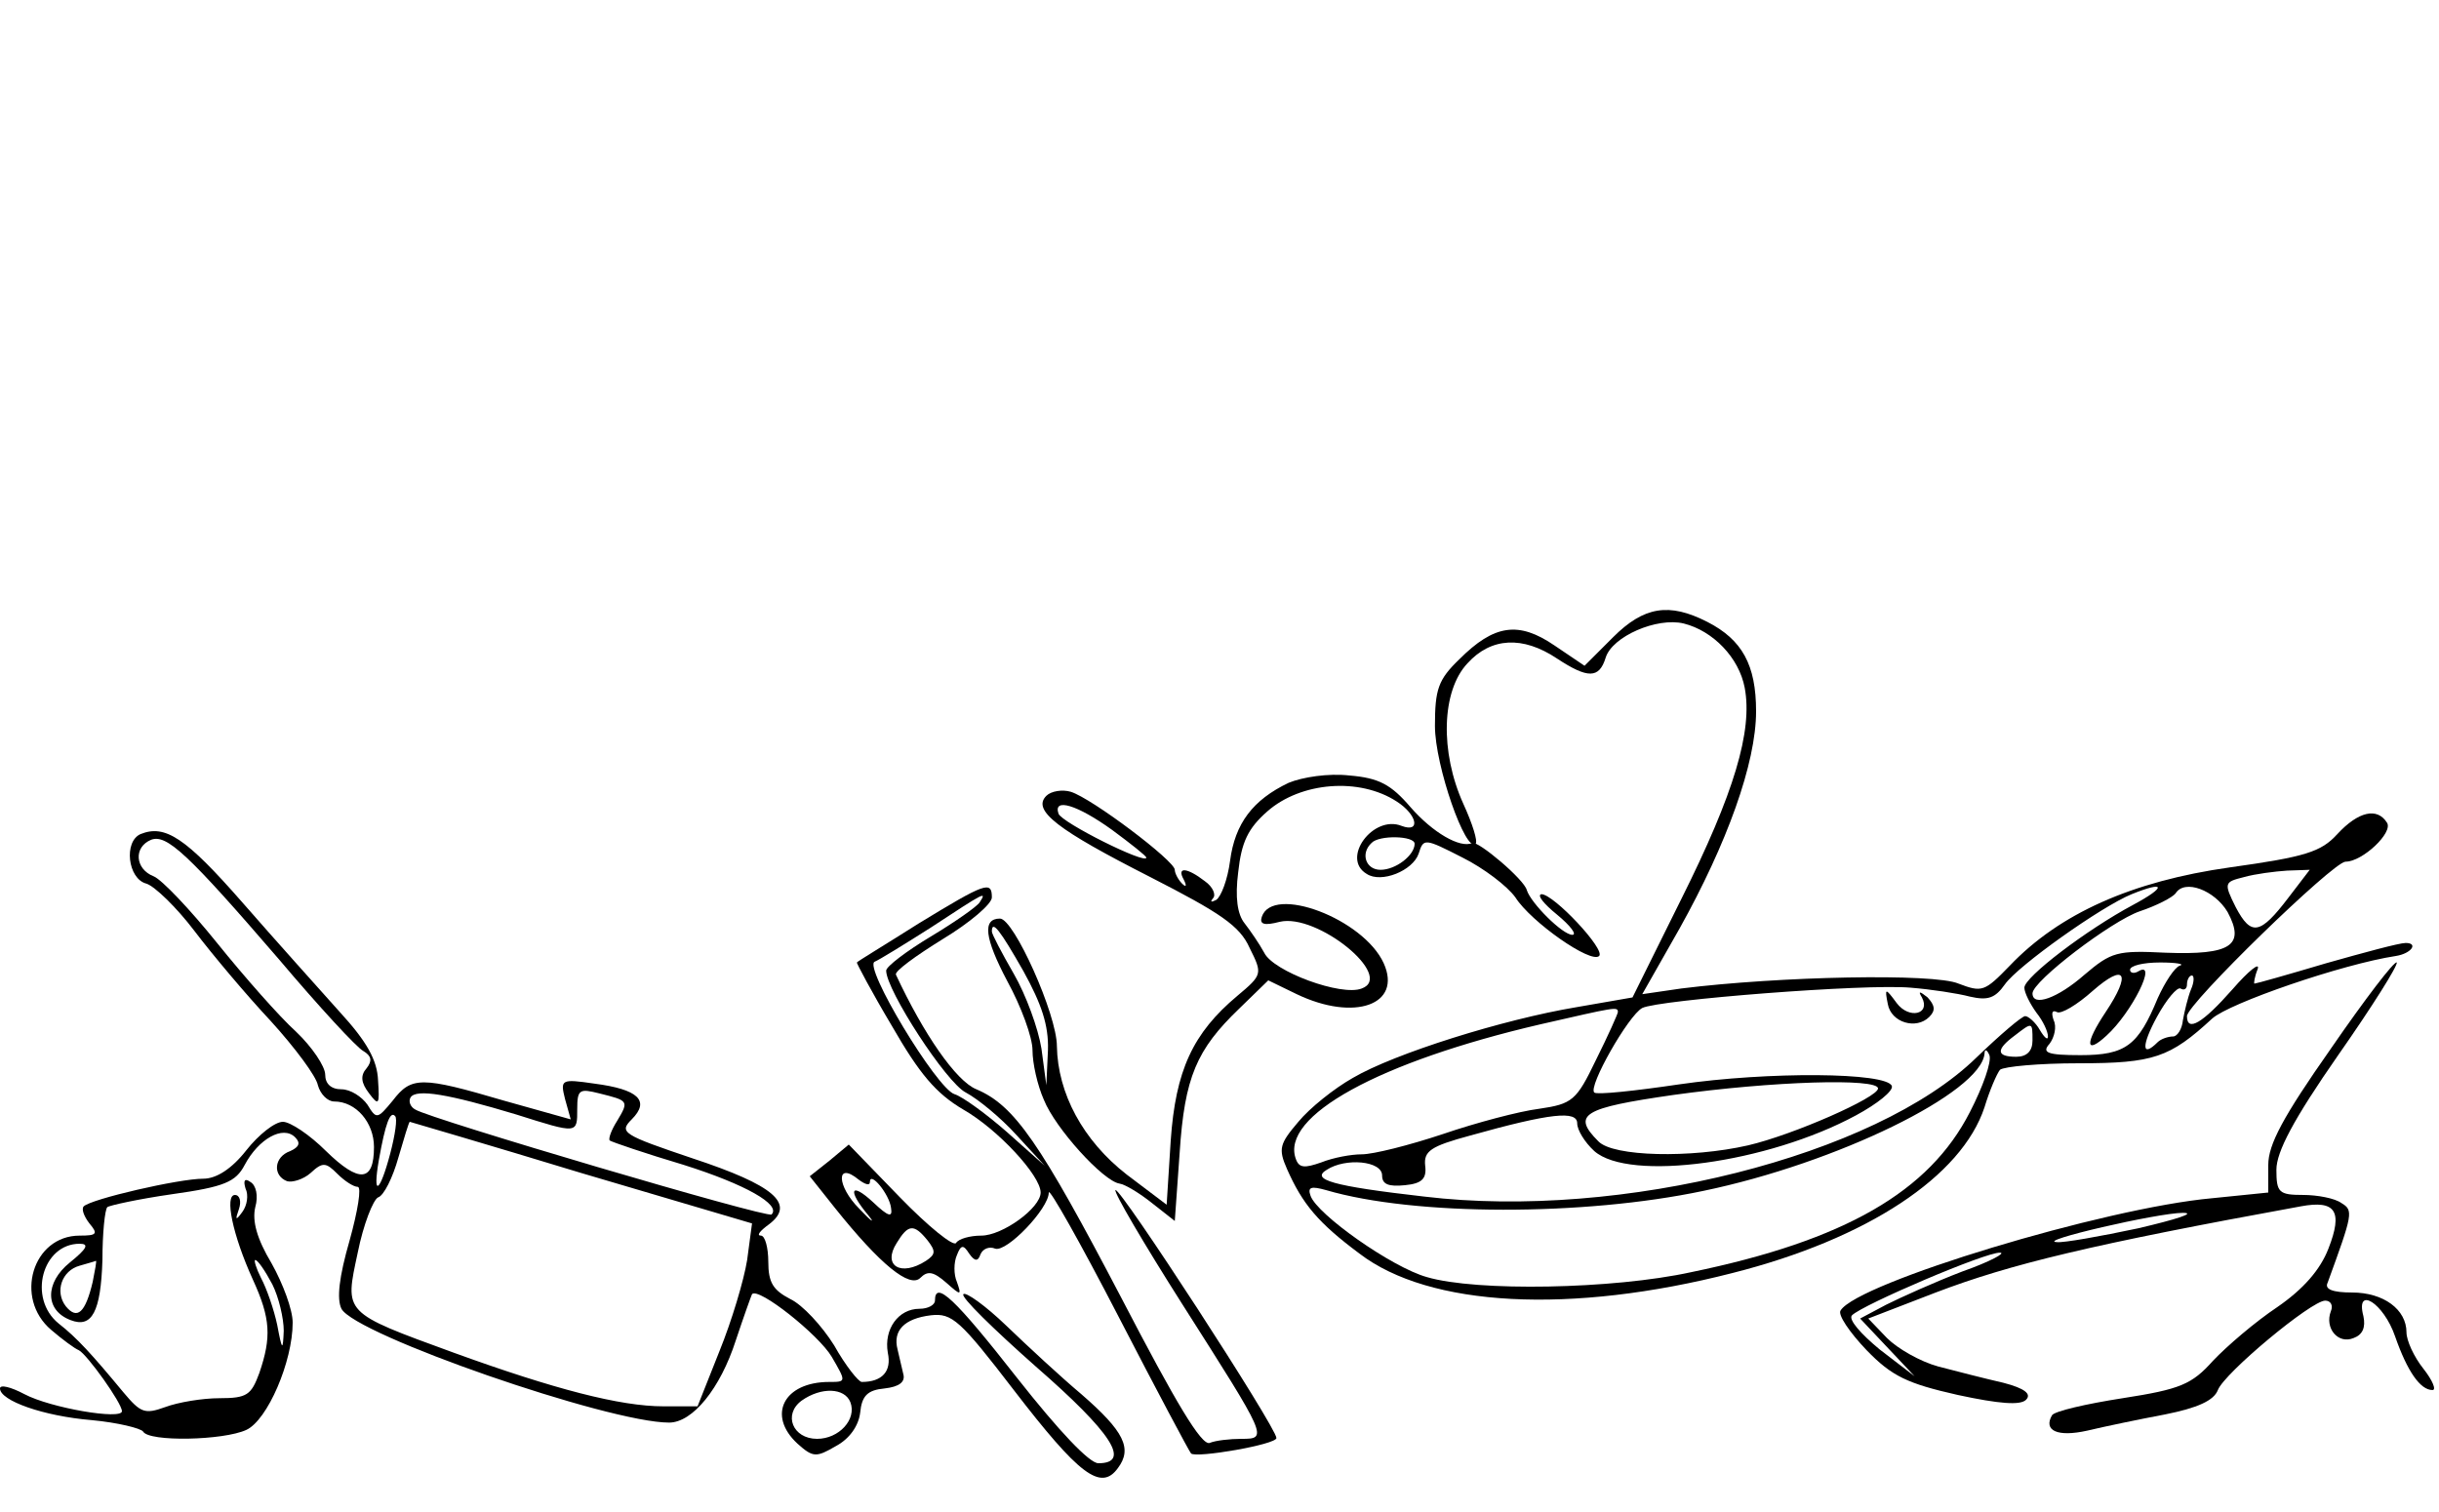<?xml version="1.0" standalone="no"?>
<!DOCTYPE svg PUBLIC "-//W3C//DTD SVG 20010904//EN"
 "http://www.w3.org/TR/2001/REC-SVG-20010904/DTD/svg10.dtd">
<svg version="1.0" xmlns="http://www.w3.org/2000/svg"
 width="300pt" height="186pt" viewBox="0 0 300 186"
 preserveAspectRatio="xMidYMid meet">
<g transform="translate(0,186) scale(0.1,-0.1)"
fill="#000000" stroke="none">
<path d="M1984 1076 l-35 -35 -37 25 c-44 30 -74 26 -117 -17 -26 -25 -30 -37
-30 -82 0 -49 38 -157 50 -145 3 3 -4 25 -15 49 -29 64 -27 139 5 173 29 32
68 34 110 6 38 -25 52 -25 60 1 8 26 63 50 96 42 36 -9 68 -42 75 -79 10 -53
-13 -130 -78 -260 l-60 -121 -69 -12 c-90 -15 -224 -57 -275 -87 -23 -13 -53
-37 -67 -54 -23 -27 -25 -33 -14 -58 19 -43 38 -66 89 -104 86 -66 260 -75
459 -24 166 42 282 119 310 204 6 20 15 41 19 46 5 4 48 8 97 8 92 0 112 7
164 55 21 19 160 67 226 77 19 3 28 16 12 16 -8 0 -52 -12 -98 -25 -47 -14
-86 -25 -88 -25 -1 0 0 8 4 18 3 9 -11 -2 -31 -25 -37 -42 -56 -53 -56 -33 0
15 180 190 195 190 21 0 59 36 51 48 -12 19 -35 14 -61 -14 -20 -22 -39 -28
-132 -41 -121 -17 -210 -57 -271 -121 -31 -32 -34 -33 -63 -22 -30 13 -221 9
-341 -6 l-48 -7 46 81 c58 104 94 203 94 267 0 57 -17 88 -60 110 -47 24 -78
19 -116 -19z m831 -320 c-35 -46 -46 -48 -65 -12 -15 30 -14 31 10 37 14 4 38
7 53 8 l28 1 -26 -34z m-191 -9 c-58 -31 -134 -89 -134 -102 0 -6 7 -20 15
-31 8 -10 14 -23 14 -29 0 -5 -4 -2 -10 8 -5 9 -14 17 -18 17 -4 0 -31 -23
-60 -51 -124 -121 -437 -200 -679 -171 -114 13 -140 21 -120 33 23 15 68 11
68 -7 0 -11 8 -14 28 -12 21 2 27 8 25 24 -2 18 7 24 55 37 100 28 132 31 132
15 0 -8 9 -23 21 -34 43 -38 213 -15 322 44 26 14 46 30 44 36 -6 17 -152 18
-262 2 -54 -8 -101 -13 -104 -10 -8 7 42 95 59 104 20 10 274 30 330 25 25 -2
58 -7 73 -11 22 -5 31 -2 43 15 16 23 119 96 156 111 42 17 43 9 2 -13z m116
-9 c22 -41 4 -53 -76 -50 -60 3 -67 1 -100 -27 -33 -29 -64 -40 -64 -23 0 15
97 89 132 101 21 7 40 17 44 22 11 18 48 4 64 -23z m-59 -66 c-6 -2 -18 -20
-27 -40 -24 -58 -39 -70 -95 -70 -41 0 -48 3 -38 14 6 8 9 21 5 29 -3 9 -2 13
4 10 5 -3 25 9 44 26 40 35 48 22 16 -26 -26 -39 -25 -53 1 -29 31 28 64 94
39 79 -5 -3 -10 -2 -10 2 0 5 16 9 37 9 20 0 31 -2 24 -4z m14 -29 c-4 -10 -8
-27 -10 -38 -1 -11 -7 -20 -12 -20 -6 0 -15 -3 -19 -7 -20 -20 -20 -4 -1 31
12 22 25 37 29 35 5 -3 8 0 8 5 0 6 3 11 6 11 3 0 3 -8 -1 -17z m-705 -28 c0
-2 -12 -29 -27 -59 -24 -50 -29 -54 -70 -60 -24 -3 -77 -17 -118 -31 -42 -14
-86 -25 -100 -25 -13 0 -35 -4 -50 -10 -20 -7 -27 -7 -31 4 -20 53 103 120
301 166 92 21 95 22 95 15z m510 -35 c0 -13 -7 -20 -20 -20 -25 0 -25 9 -2 26
22 17 22 17 22 -6z m-77 -88 c-50 -98 -154 -158 -343 -197 -96 -21 -264 -24
-325 -6 -43 12 -135 77 -143 100 -4 11 1 12 19 7 109 -32 317 -32 464 -1 164
34 342 121 346 169 0 6 3 5 6 -2 3 -8 -8 -39 -24 -70z m-113 29 c0 -11 -104
-57 -160 -70 -70 -16 -166 -14 -184 5 -33 33 -19 41 92 57 122 17 252 21 252
8z"/>
<path d="M2322 625 c4 -23 35 -32 51 -16 8 8 7 14 -2 24 -10 8 -12 8 -7 0 11
-21 -16 -27 -31 -7 -14 19 -15 19 -11 -1z"/>
<path d="M1585 897 c-44 -21 -66 -50 -72 -96 -3 -23 -11 -44 -17 -48 -6 -3 -8
-3 -4 2 4 4 0 14 -10 21 -22 17 -35 18 -26 2 4 -8 3 -10 -2 -5 -5 5 -9 13 -9
17 0 11 -102 88 -128 96 -10 3 -24 1 -30 -5 -18 -18 14 -42 128 -100 86 -44
110 -60 122 -87 16 -32 16 -33 -15 -59 -55 -46 -76 -92 -82 -178 l-5 -79 -49
37 c-54 42 -85 100 -86 158 0 39 -53 157 -70 157 -22 0 -19 -24 9 -77 17 -31
31 -69 31 -85 0 -16 6 -43 14 -61 14 -35 73 -100 93 -103 7 -1 25 -12 40 -24
l28 -22 6 84 c6 93 21 127 73 177 l36 35 35 -17 c71 -34 130 -13 107 38 -25
55 -137 97 -150 57 -3 -9 3 -11 22 -6 46 11 142 -67 101 -82 -25 -10 -109 21
-120 44 -6 11 -17 27 -24 36 -9 11 -12 32 -8 63 4 37 12 54 36 75 41 36 113
42 159 12 25 -16 30 -39 6 -30 -35 14 -75 -40 -43 -59 18 -12 57 4 64 25 6 19
7 19 54 -5 26 -13 55 -35 65 -49 19 -30 93 -82 103 -72 8 8 -56 76 -71 76 -6
-1 3 -12 19 -25 17 -14 25 -25 19 -25 -12 0 -51 39 -56 55 -3 13 -60 61 -67
58 -15 -7 -49 13 -76 44 -24 28 -39 36 -75 39 -26 3 -58 -2 -75 -9z m-217 -58
c23 -17 42 -32 42 -34 0 -9 -104 43 -108 54 -7 20 23 11 66 -20z m372 -17 c0
-14 -23 -32 -42 -32 -18 0 -25 20 -11 33 9 10 53 9 53 -1z m-481 -157 c22 -40
31 -66 30 -97 l-2 -43 -6 45 c-4 25 -19 66 -34 92 -15 26 -27 49 -27 52 0 15
10 2 39 -49z"/>
<path d="M173 834 c-21 -9 -16 -55 7 -61 10 -3 37 -29 59 -58 22 -29 64 -79
94 -111 30 -33 56 -68 58 -79 3 -11 12 -20 20 -20 27 0 49 -26 49 -56 0 -43
-18 -45 -59 -5 -20 20 -44 36 -53 36 -10 0 -30 -16 -45 -35 -18 -23 -37 -35
-53 -35 -30 0 -138 -25 -147 -34 -3 -3 0 -12 7 -21 11 -13 9 -15 -12 -15 -58
0 -81 -77 -35 -116 14 -12 29 -23 34 -25 10 -5 53 -65 53 -75 0 -11 -88 4
-120 21 -17 9 -30 12 -30 7 0 -15 53 -34 113 -39 32 -3 60 -10 63 -14 7 -13
99 -11 127 2 26 12 57 84 57 132 0 16 -12 48 -26 73 -18 30 -24 52 -20 69 4
14 1 27 -6 31 -7 5 -9 2 -6 -8 4 -8 2 -21 -4 -29 -8 -11 -9 -10 -4 4 3 9 1 17
-5 17 -13 0 -3 -49 22 -104 22 -48 23 -71 8 -115 -10 -27 -15 -31 -49 -31 -21
0 -51 -5 -67 -11 -25 -9 -30 -7 -51 18 -39 47 -57 67 -80 85 -38 31 -20 98 26
98 12 0 9 -6 -12 -23 -31 -25 -31 -59 1 -71 26 -10 37 10 39 74 0 33 3 62 6
65 2 2 38 10 80 16 64 9 78 15 89 36 17 32 47 49 62 34 7 -7 5 -12 -6 -17 -20
-7 -22 -30 -4 -37 6 -2 20 2 29 10 15 14 19 13 33 -1 9 -9 20 -16 25 -16 5 0
0 -30 -10 -66 -13 -45 -16 -72 -10 -84 17 -32 328 -140 403 -140 29 0 63 42
82 101 10 30 19 55 20 57 8 9 82 -50 98 -77 18 -31 18 -31 -3 -31 -56 0 -77
-41 -39 -76 19 -17 23 -17 47 -3 17 9 28 25 30 41 2 21 9 28 30 30 18 2 26 8
23 18 -2 8 -5 22 -7 30 -6 23 8 38 41 42 26 3 36 -6 102 -92 80 -104 107 -125
128 -96 18 24 8 45 -45 91 -25 21 -66 59 -92 84 -26 25 -50 42 -53 39 -4 -3
37 -43 89 -89 93 -81 118 -119 77 -119 -11 0 -48 39 -100 105 -76 97 -101 121
-101 95 0 -5 -8 -10 -19 -10 -26 0 -44 -25 -39 -54 5 -23 -7 -36 -32 -36 -4 0
-20 20 -34 45 -15 24 -39 50 -54 57 -21 11 -27 20 -27 46 0 17 -4 32 -9 32 -6
0 -1 6 10 14 33 25 6 48 -94 81 -86 29 -91 32 -75 48 23 23 8 37 -46 44 -41 6
-42 5 -36 -19 l7 -25 -82 23 c-102 30 -114 30 -137 0 -19 -23 -20 -23 -31 -5
-7 10 -21 19 -32 19 -13 0 -20 7 -20 18 0 10 -16 34 -36 53 -20 18 -64 68 -97
109 -33 41 -68 78 -78 82 -23 9 -25 36 -3 45 19 7 45 -17 157 -147 49 -58 96
-109 104 -113 10 -6 11 -12 4 -21 -8 -9 -7 -18 3 -31 12 -16 13 -14 11 16 -1
25 -14 48 -47 84 -25 28 -79 88 -120 135 -70 80 -95 96 -125 84z m462 -345
c76 -24 75 -24 75 7 0 24 3 25 27 19 36 -9 37 -9 22 -34 -7 -11 -11 -22 -9
-24 3 -2 44 -16 91 -30 76 -24 120 -49 108 -61 -5 -5 -421 118 -438 129 -6 3
-9 10 -6 15 7 11 47 4 130 -21z m-155 -48 c-13 -49 -22 -54 -14 -8 8 45 14 61
20 54 3 -3 0 -23 -6 -46z m235 -24 l210 -62 -6 -45 c-4 -25 -19 -75 -34 -112
l-27 -68 -42 0 c-53 0 -134 21 -258 66 -137 50 -134 48 -118 123 7 35 19 65
25 68 7 2 18 24 25 49 7 24 13 44 14 44 0 0 96 -28 211 -63z m-601 -134 c-9
-38 -19 -47 -33 -30 -14 18 -5 44 17 50 10 3 18 5 20 6 1 0 -1 -11 -4 -26z
m221 -3 c8 -16 14 -42 14 -57 -1 -25 -2 -25 -8 7 -4 19 -13 45 -20 58 -6 12
-9 22 -7 22 3 0 12 -13 21 -30z m711 -145 c8 -21 -14 -45 -41 -45 -30 0 -42
30 -19 47 24 17 53 16 60 -2z"/>
<path d="M1130 724 c-41 -26 -76 -47 -76 -48 -1 0 18 -36 43 -78 34 -59 54
-83 88 -103 42 -24 95 -81 95 -102 0 -19 -47 -53 -73 -53 -14 0 -28 -4 -31 -9
-3 -5 -34 20 -69 56 l-63 65 -24 -20 -24 -19 31 -39 c56 -70 92 -99 105 -86 9
9 16 8 32 -6 18 -16 19 -16 13 1 -4 9 -4 24 0 33 5 13 8 13 15 2 7 -10 11 -10
14 -1 3 7 11 10 18 7 14 -5 66 49 66 69 0 7 39 -62 86 -153 47 -91 87 -166 89
-168 6 -6 105 11 105 19 0 13 -193 310 -198 305 -2 -3 35 -66 82 -140 105
-165 106 -166 73 -166 -14 0 -32 -2 -39 -5 -10 -4 -42 50 -108 177 -101 193
-132 238 -179 258 -25 10 -65 68 -99 141 -2 4 24 23 58 44 33 20 60 43 60 51
0 21 -8 18 -90 -32z m75 26 c-3 -5 -30 -24 -60 -42 -30 -18 -55 -37 -55 -42 0
-24 74 -138 98 -150 15 -8 43 -31 62 -52 l35 -38 -46 41 c-25 22 -55 44 -65
47 -22 7 -113 158 -98 163 5 2 36 21 69 42 67 44 69 45 60 31z m-135 -344 c0
14 24 -15 26 -32 2 -12 -3 -11 -22 7 -28 26 -32 15 -6 -16 9 -11 4 -8 -11 8
-28 28 -29 59 -1 36 8 -6 14 -8 14 -3z m71 -72 c10 -13 10 -17 -2 -25 -31 -20
-54 -6 -36 22 14 23 21 24 38 3z"/>
<path d="M2867 570 c-59 -84 -77 -118 -77 -143 l0 -34 -69 -7 c-133 -12 -436
-104 -457 -138 -4 -5 11 -27 32 -49 31 -32 50 -41 112 -55 51 -11 77 -13 84
-6 7 7 -1 14 -28 21 -22 5 -57 14 -80 20 -22 6 -50 22 -63 35 l-23 24 83 32
c92 35 191 59 449 106 43 8 52 -6 34 -52 -10 -26 -31 -50 -63 -72 -27 -18 -62
-48 -79 -66 -26 -29 -40 -35 -111 -46 -45 -7 -84 -16 -87 -21 -11 -19 7 -27
43 -19 21 5 64 14 96 20 40 8 60 17 65 30 8 21 115 110 132 110 7 0 10 -6 7
-13 -8 -21 9 -41 28 -33 11 4 15 13 12 27 -10 38 25 16 39 -25 15 -43 31 -66
46 -66 5 0 0 12 -11 26 -12 15 -21 35 -21 45 0 28 -28 49 -67 49 -24 0 -34 4
-30 12 31 85 32 89 17 98 -8 6 -30 10 -47 10 -30 0 -33 3 -33 31 0 22 21 62
76 141 42 60 74 111 72 114 -3 2 -39 -45 -81 -106z m-237 -221 c-47 -10 -92
-18 -100 -17 -27 1 124 36 155 36 17 0 -8 -8 -55 -19z m-216 -53 c-34 -13 -76
-32 -94 -41 l-32 -17 33 -35 34 -36 -43 33 c-23 19 -39 37 -34 42 13 13 165
78 182 77 8 0 -12 -11 -46 -23z"/>
</g>
</svg>
